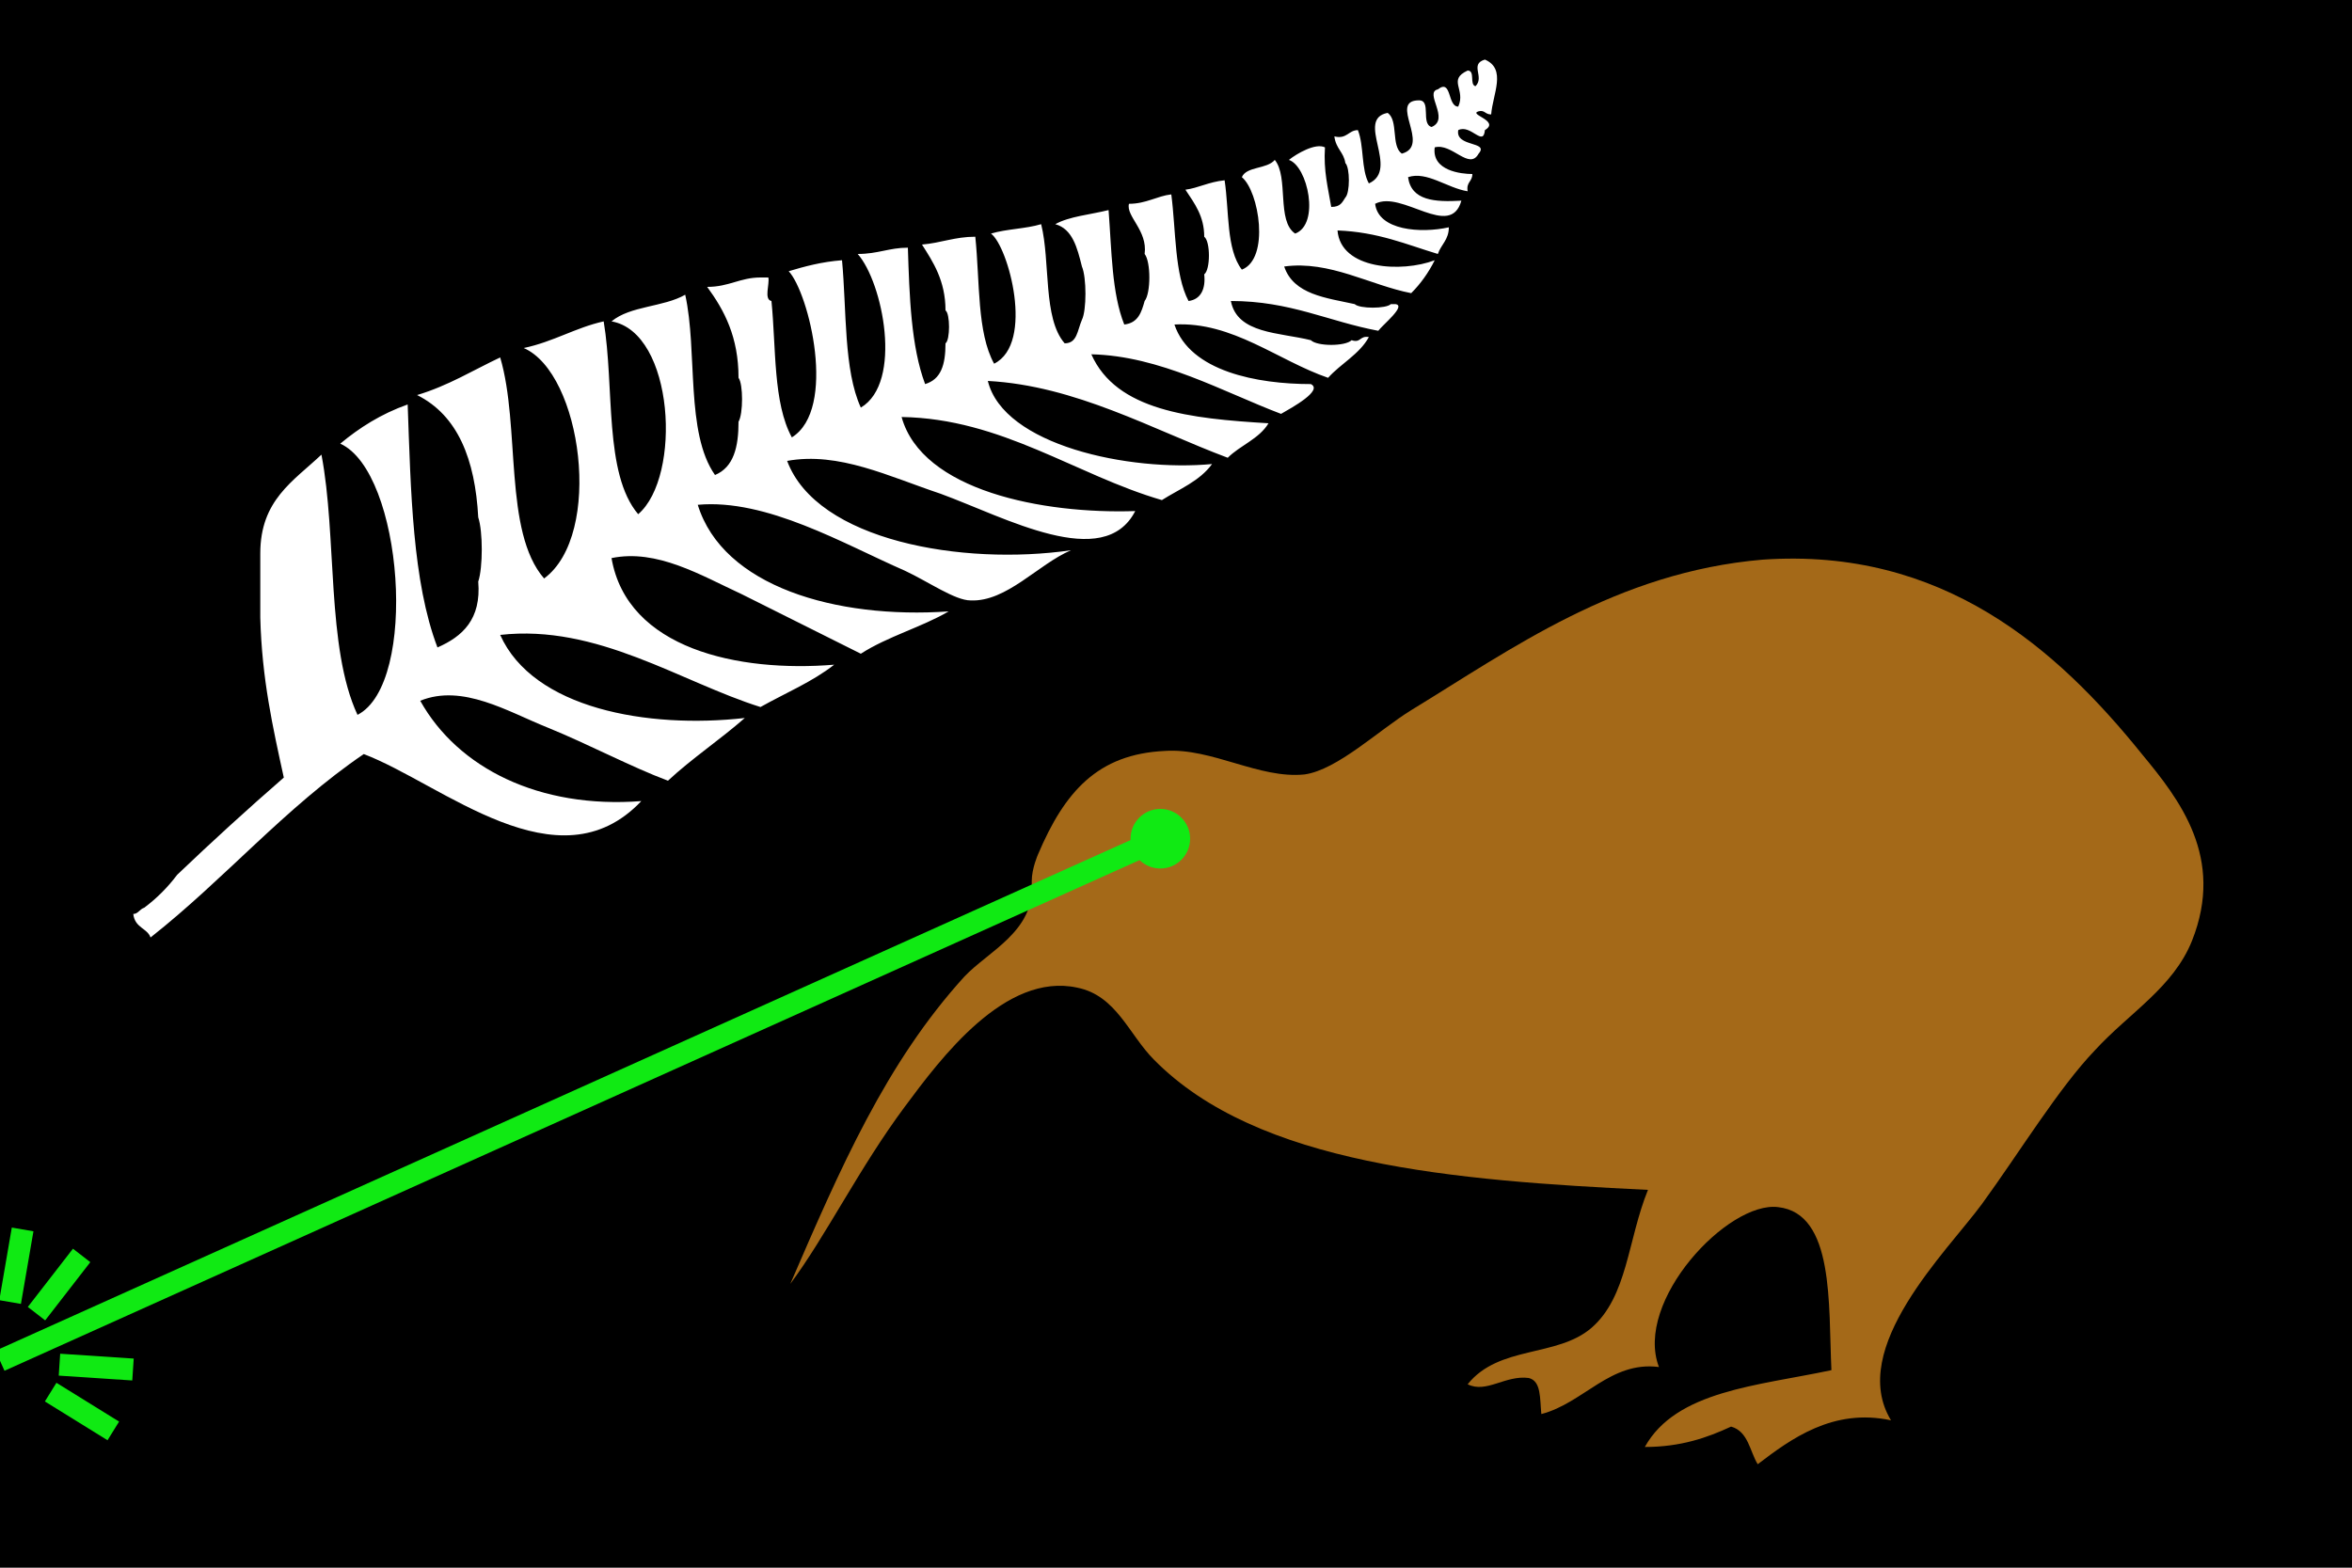 <?xml version="1.0"?>
<svg xmlns="http://www.w3.org/2000/svg" xmlns:xlink="http://www.w3.org/1999/xlink" version="1.1" width="540" height="360" viewBox="0 0 540 360">
<!-- Generated by Kreative Vexillo v1.0 -->
<style>
.black{fill:rgb(0,0,0);}
.brown{fill:rgb(164,105,24);}
.green{fill:rgb(16,234,19);}
.white{fill:rgb(255,255,255);}
</style>
<defs>
<path id="fern" d="M 0.947 0.038 C 0.937 0.041 0.947 0.049 0.941 0.055 C 0.937 0.054 0.941 0.045 0.936 0.045 C 0.923 0.051 0.935 0.057 0.93 0.068 C 0.923 0.068 0.926 0.05 0.917 0.057 C 0.908 0.059 0.925 0.076 0.913 0.081 C 0.906 0.079 0.913 0.064 0.905 0.064 C 0.885 0.064 0.913 0.093 0.894 0.098 C 0.887 0.093 0.892 0.077 0.885 0.072 C 0.864 0.076 0.893 0.108 0.873 0.117 C 0.868 0.108 0.87 0.093 0.866 0.083 C 0.86 0.083 0.859 0.089 0.851 0.087 C 0.852 0.095 0.857 0.097 0.858 0.104 C 0.861 0.107 0.861 0.123 0.858 0.126 C 0.856 0.129 0.855 0.132 0.849 0.132 C 0.847 0.12 0.844 0.109 0.845 0.094 C 0.839 0.091 0.827 0.098 0.822 0.102 C 0.834 0.106 0.842 0.143 0.826 0.149 C 0.814 0.141 0.822 0.113 0.813 0.102 C 0.808 0.108 0.795 0.106 0.792 0.113 C 0.803 0.122 0.81 0.165 0.792 0.172 C 0.782 0.159 0.784 0.135 0.781 0.115 C 0.771 0.116 0.764 0.12 0.756 0.121 C 0.762 0.13 0.768 0.138 0.768 0.151 C 0.772 0.154 0.772 0.172 0.768 0.175 C 0.769 0.184 0.766 0.191 0.758 0.192 C 0.749 0.175 0.75 0.147 0.747 0.124 C 0.738 0.125 0.731 0.13 0.72 0.13 C 0.718 0.138 0.732 0.147 0.73 0.162 C 0.734 0.167 0.734 0.187 0.73 0.192 C 0.728 0.199 0.726 0.206 0.717 0.207 C 0.709 0.187 0.709 0.16 0.707 0.134 C 0.695 0.137 0.682 0.138 0.673 0.143 C 0.684 0.146 0.687 0.158 0.69 0.17 C 0.693 0.177 0.693 0.198 0.69 0.204 C 0.687 0.211 0.687 0.219 0.679 0.219 C 0.665 0.203 0.67 0.167 0.664 0.143 C 0.654 0.146 0.642 0.146 0.632 0.149 C 0.643 0.157 0.66 0.219 0.634 0.232 C 0.623 0.212 0.625 0.18 0.622 0.151 C 0.609 0.151 0.6 0.155 0.588 0.156 C 0.595 0.167 0.603 0.179 0.603 0.198 C 0.606 0.2 0.606 0.217 0.603 0.219 C 0.603 0.233 0.6 0.242 0.59 0.245 C 0.581 0.221 0.58 0.189 0.579 0.158 C 0.567 0.158 0.56 0.162 0.547 0.162 C 0.563 0.18 0.576 0.244 0.549 0.26 C 0.538 0.236 0.54 0.198 0.537 0.166 C 0.524 0.167 0.513 0.17 0.503 0.173 C 0.516 0.187 0.534 0.261 0.505 0.279 C 0.493 0.257 0.495 0.222 0.492 0.192 C 0.487 0.191 0.491 0.181 0.49 0.177 C 0.488 0.177 0.487 0.177 0.485 0.177 C 0.472 0.177 0.465 0.183 0.451 0.183 C 0.462 0.198 0.471 0.215 0.471 0.241 C 0.474 0.245 0.474 0.264 0.471 0.269 C 0.471 0.285 0.468 0.298 0.456 0.303 C 0.437 0.276 0.445 0.224 0.437 0.188 C 0.423 0.196 0.402 0.195 0.39 0.205 C 0.43 0.212 0.435 0.304 0.407 0.328 C 0.385 0.302 0.392 0.247 0.385 0.205 C 0.367 0.209 0.353 0.218 0.334 0.222 C 0.371 0.238 0.385 0.341 0.347 0.369 C 0.321 0.339 0.332 0.272 0.319 0.228 C 0.302 0.236 0.286 0.246 0.266 0.252 C 0.292 0.265 0.303 0.293 0.305 0.33 C 0.308 0.339 0.308 0.362 0.305 0.371 C 0.307 0.395 0.295 0.406 0.279 0.413 C 0.263 0.371 0.262 0.313 0.26 0.258 C 0.243 0.264 0.229 0.273 0.217 0.283 C 0.257 0.301 0.267 0.436 0.228 0.456 C 0.208 0.413 0.215 0.342 0.205 0.29 C 0.187 0.307 0.166 0.319 0.166 0.353 C 0.166 0.367 0.166 0.381 0.166 0.394 C 0.167 0.433 0.174 0.464 0.181 0.496 C 0.158 0.516 0.135 0.537 0.113 0.558 C 0.107 0.566 0.1 0.573 0.092 0.579 C 0.089 0.58 0.088 0.583 0.085 0.583 C 0.086 0.592 0.094 0.592 0.096 0.598 C 0.143 0.561 0.182 0.515 0.232 0.481 C 0.282 0.5 0.356 0.567 0.409 0.511 C 0.344 0.516 0.292 0.49 0.268 0.447 C 0.295 0.436 0.324 0.454 0.349 0.464 C 0.376 0.475 0.402 0.489 0.426 0.498 C 0.441 0.484 0.459 0.472 0.475 0.458 C 0.413 0.465 0.34 0.452 0.319 0.405 C 0.381 0.398 0.434 0.435 0.485 0.451 C 0.501 0.442 0.518 0.435 0.532 0.424 C 0.471 0.429 0.4 0.414 0.39 0.356 C 0.419 0.35 0.447 0.367 0.473 0.379 C 0.499 0.392 0.525 0.405 0.549 0.417 C 0.566 0.406 0.588 0.4 0.605 0.39 C 0.533 0.395 0.461 0.374 0.445 0.322 C 0.489 0.318 0.538 0.347 0.577 0.364 C 0.592 0.371 0.609 0.383 0.619 0.383 C 0.642 0.384 0.662 0.36 0.683 0.351 C 0.614 0.361 0.521 0.345 0.502 0.294 C 0.535 0.288 0.567 0.304 0.6 0.315 C 0.641 0.33 0.704 0.365 0.724 0.326 C 0.665 0.328 0.588 0.313 0.575 0.266 C 0.639 0.267 0.686 0.303 0.741 0.319 C 0.752 0.312 0.765 0.307 0.773 0.296 C 0.72 0.301 0.64 0.284 0.63 0.243 C 0.686 0.246 0.735 0.274 0.783 0.292 C 0.791 0.284 0.803 0.28 0.809 0.27 C 0.759 0.267 0.712 0.262 0.696 0.226 C 0.74 0.227 0.78 0.25 0.817 0.264 C 0.824 0.26 0.844 0.249 0.836 0.245 C 0.802 0.245 0.759 0.237 0.749 0.207 C 0.786 0.205 0.815 0.23 0.847 0.241 C 0.855 0.232 0.867 0.226 0.873 0.215 C 0.867 0.214 0.868 0.219 0.862 0.217 C 0.858 0.221 0.84 0.221 0.836 0.217 C 0.816 0.212 0.789 0.213 0.785 0.192 C 0.823 0.192 0.847 0.205 0.879 0.211 C 0.882 0.207 0.897 0.195 0.89 0.194 C 0.889 0.194 0.888 0.194 0.887 0.194 C 0.884 0.197 0.867 0.197 0.864 0.194 C 0.846 0.19 0.825 0.188 0.819 0.17 C 0.848 0.166 0.874 0.182 0.9 0.187 C 0.906 0.181 0.911 0.174 0.915 0.166 C 0.894 0.174 0.855 0.172 0.853 0.147 C 0.879 0.148 0.897 0.156 0.917 0.162 C 0.919 0.156 0.924 0.153 0.924 0.145 C 0.906 0.149 0.879 0.147 0.877 0.13 C 0.894 0.121 0.925 0.153 0.932 0.128 C 0.915 0.129 0.9 0.128 0.898 0.113 C 0.91 0.109 0.923 0.12 0.936 0.122 C 0.935 0.116 0.939 0.116 0.939 0.111 C 0.932 0.111 0.913 0.109 0.915 0.094 C 0.926 0.091 0.937 0.109 0.943 0.098 C 0.95 0.09 0.928 0.094 0.93 0.083 C 0.938 0.079 0.946 0.094 0.947 0.083 C 0.957 0.077 0.936 0.073 0.943 0.071 C 0.947 0.07 0.947 0.073 0.951 0.073 C 0.952 0.06 0.961 0.044 0.947 0.038 Z"/>
<path id="kiwi" d="M 0.866 0.481 C 0.812 0.414 0.739 0.349 0.624 0.357 C 0.531 0.365 0.464 0.414 0.4 0.453 C 0.379 0.466 0.353 0.491 0.332 0.494 C 0.303 0.497 0.273 0.477 0.243 0.479 C 0.2 0.481 0.179 0.505 0.162 0.545 C 0.162 0.545 0.158 0.554 0.158 0.562 C 0.158 0.562 0.158 0.563 0.158 0.564 C 0.16 0.594 0.13 0.607 0.115 0.623 C 0.065 0.678 0.036 0.745 0.004 0.819 C 0.027 0.788 0.048 0.745 0.077 0.706 C 0.1 0.675 0.141 0.62 0.187 0.63 C 0.212 0.635 0.22 0.66 0.236 0.676 C 0.302 0.743 0.427 0.753 0.551 0.759 C 0.538 0.791 0.538 0.827 0.515 0.847 C 0.493 0.866 0.456 0.858 0.436 0.883 C 0.448 0.889 0.46 0.877 0.475 0.879 C 0.483 0.881 0.482 0.892 0.483 0.902 C 0.51 0.895 0.527 0.868 0.558 0.872 C 0.542 0.83 0.602 0.766 0.634 0.77 C 0.67 0.774 0.666 0.832 0.668 0.874 C 0.621 0.884 0.569 0.887 0.549 0.923 C 0.572 0.923 0.589 0.917 0.604 0.91 C 0.615 0.913 0.616 0.926 0.621 0.934 C 0.642 0.918 0.669 0.898 0.706 0.906 C 0.678 0.86 0.742 0.798 0.764 0.768 C 0.788 0.735 0.813 0.694 0.836 0.67 C 0.858 0.646 0.886 0.63 0.898 0.6 C 0.919 0.547 0.89 0.51 0.866 0.481 Z"/>
</defs>
<g>
<rect x="0" y="0" width="540" height="360" class="black"/>
<use xlink:href="#fern" transform="translate(0 0) scale(360 360) rotate(0)" class="white"/>
<use xlink:href="#kiwi" transform="translate(180 0) scale(360 360) rotate(0)" class="brown"/>
<ellipse cx="266.4" cy="192.6" rx="6.84" ry="6.84" class="green"/>
<path d="M -1.034 310.182 L -1.034 310.182 L 265.366 190.302 L 267.434 194.898 L 1.034 314.778 Z" class="green"/>
<path d="M 6.387 300.123 L 6.387 300.123 L 16.751 286.749 L 20.735 289.836 L 10.371 303.21 Z" class="green"/>
<path d="M -0.162 298.571 L -0.162 298.571 L 2.71 281.896 L 7.677 282.752 L 4.805 299.426 Z" class="green"/>
<path d="M 13.816 310.865 L 13.816 310.865 L 30.7 311.979 L 30.368 317.008 L 13.485 315.894 Z" class="green"/>
<path d="M 12.957 317.541 L 12.957 317.541 L 27.341 326.45 L 24.688 330.735 L 10.303 321.825 Z" class="green"/>
</g>
</svg>
